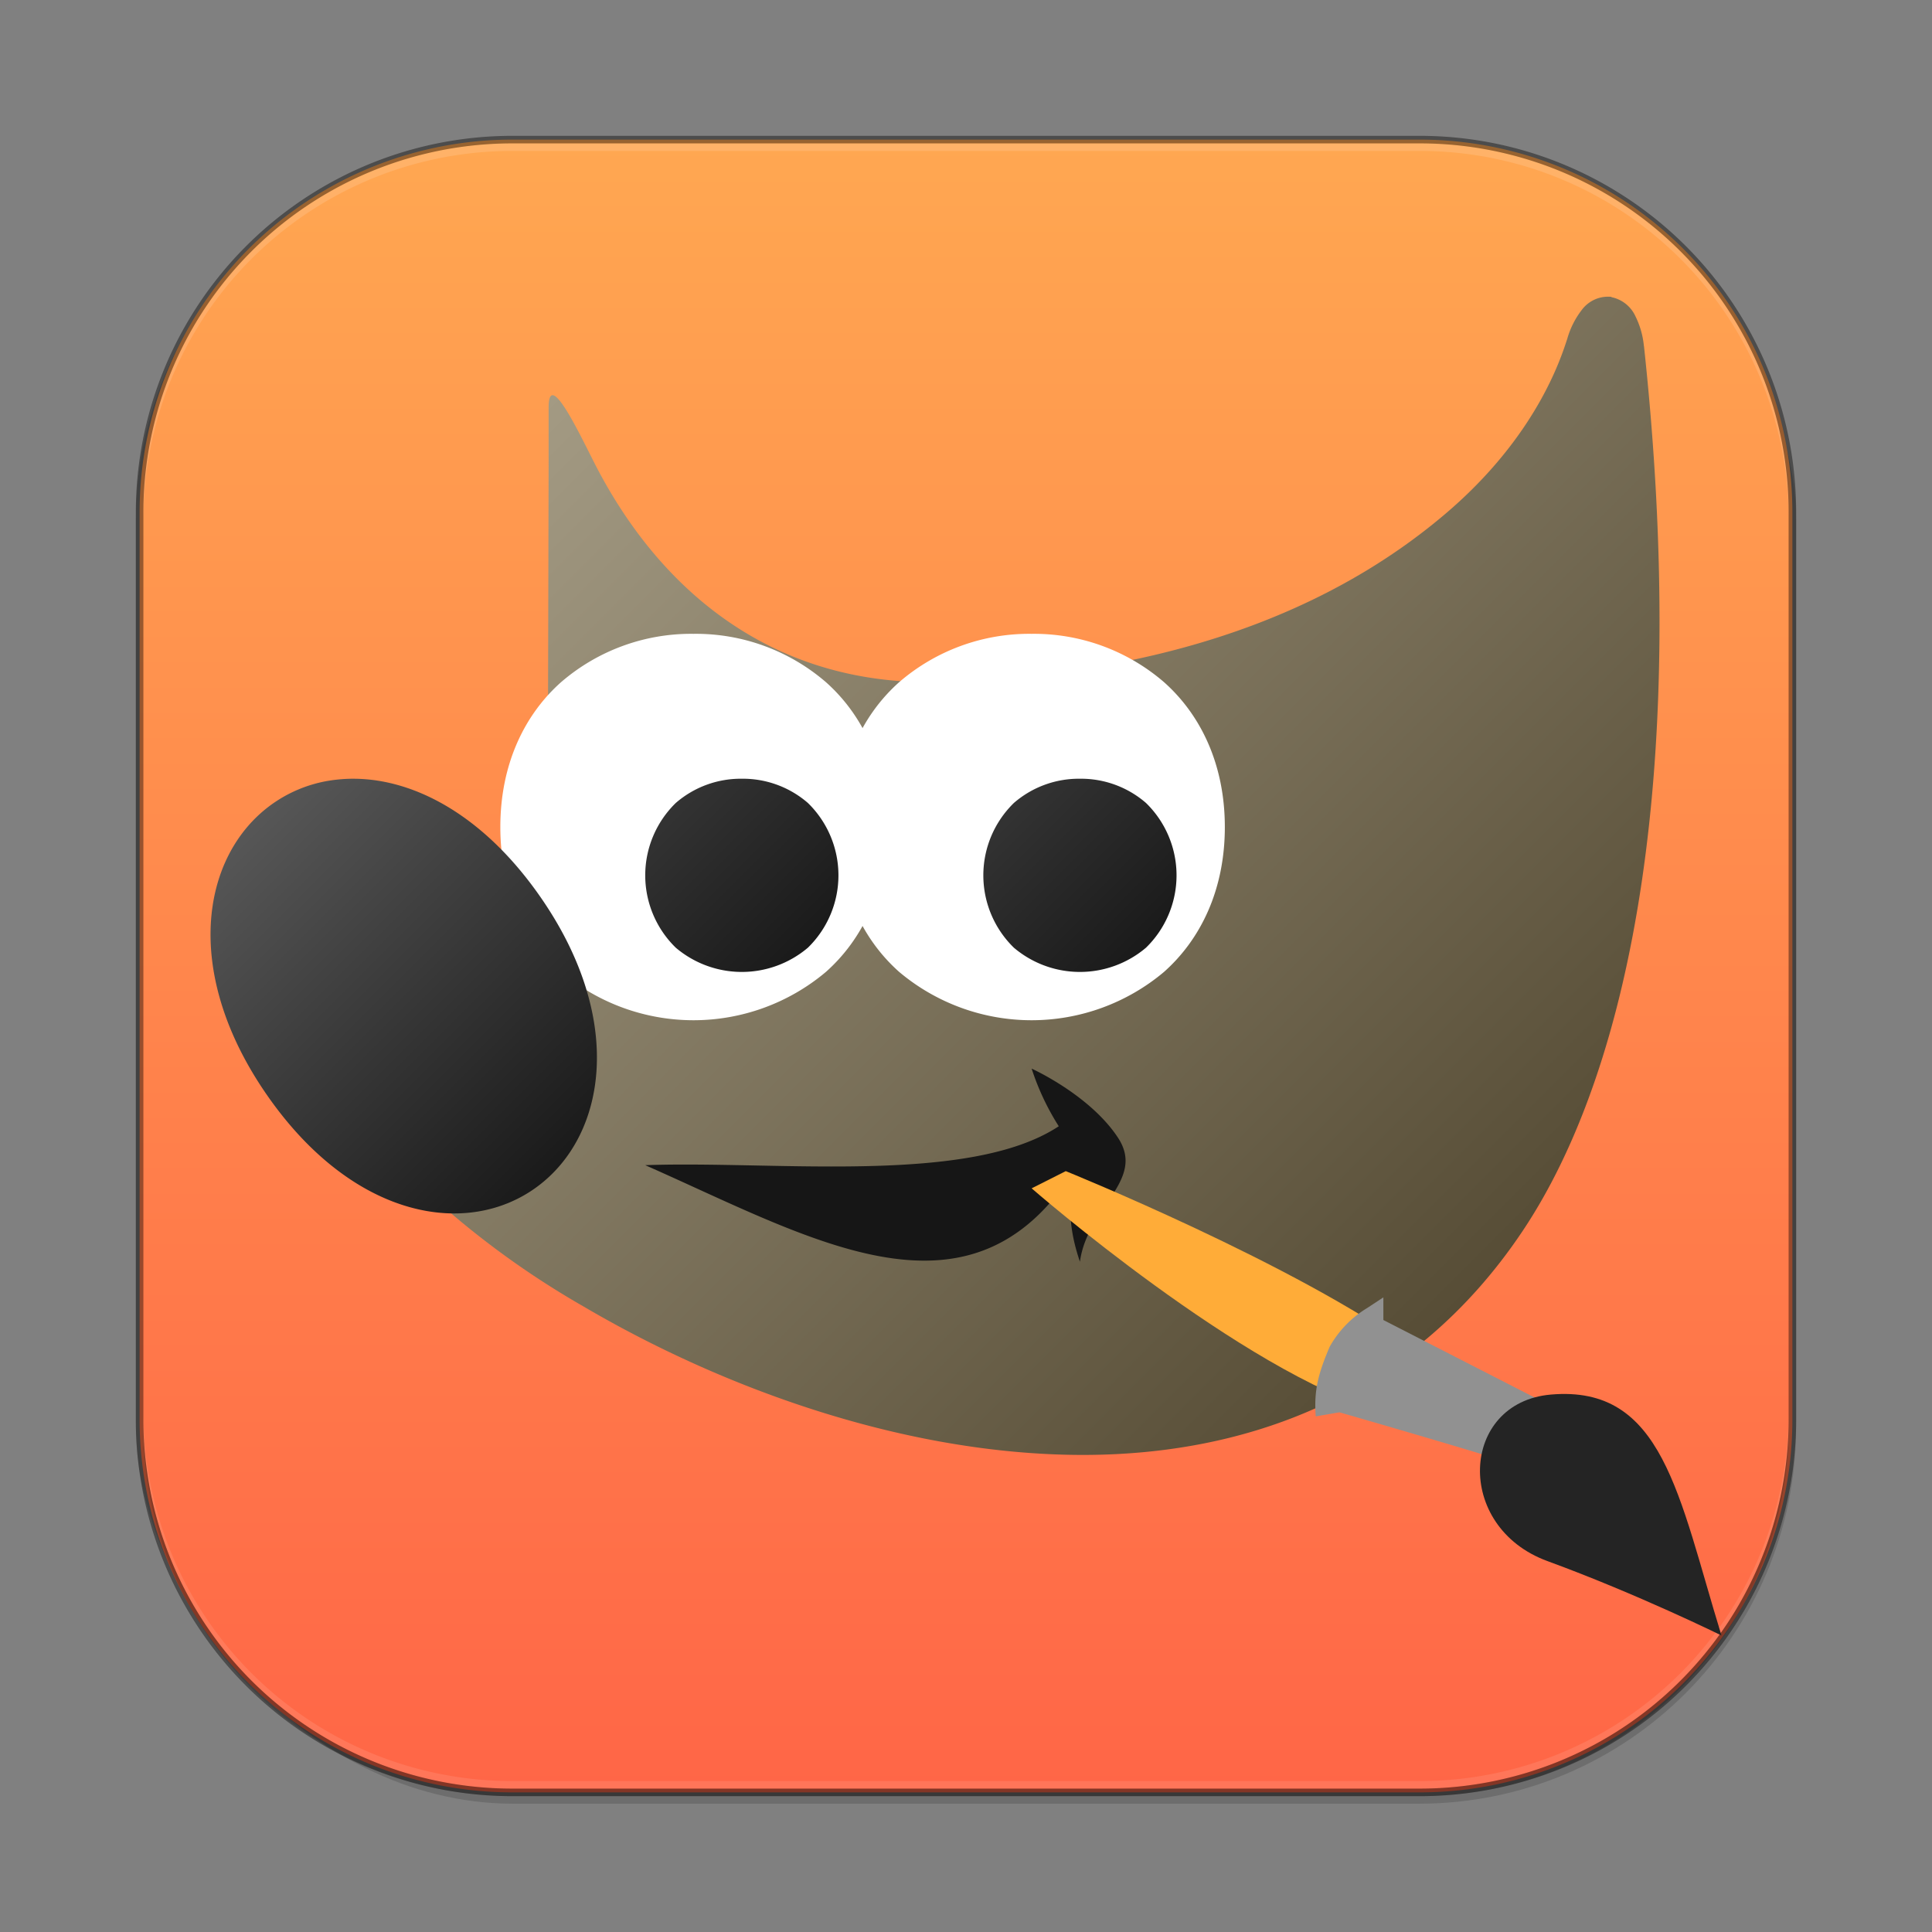 <svg id="Camada_1" data-name="Camada 1" xmlns="http://www.w3.org/2000/svg" xmlns:xlink="http://www.w3.org/1999/xlink" width="256px" height="256px" viewBox="0 0 256 256"><rect x="0" y="0" width="256" height="256" fill="#808080" stroke="none"/><defs><style>.cls-1,.cls-3,.cls-4,.cls-5,.cls-6{isolation:isolate;}.cls-1{opacity:0.15;}.cls-2{fill:url(#Gradiente_sem_nome_194);}.cls-3,.cls-5,.cls-8{fill:#fff;}.cls-3,.cls-4{opacity:0.13;}.cls-5{opacity:0.1;}.cls-6{opacity:0.41;}.cls-10,.cls-11,.cls-12,.cls-7,.cls-8,.cls-9{fill-rule:evenodd;}.cls-7{fill:url(#Gradiente_sem_nome_6);}.cls-9{fill:url(#Gradiente_sem_nome_5);}.cls-10{fill:#161616;}.cls-11{fill:url(#Gradiente_sem_nome_3);}.cls-12{fill:url(#Gradiente_sem_nome_5-2);}.cls-13{fill:#ffac38;}.cls-14{fill:#919191;}.cls-15{fill:#242424;}</style><linearGradient id="Gradiente_sem_nome_194" x1="305" y1="118" x2="523" y2="118" gradientTransform="matrix(0, -1, -1, 0, 246, 542)" gradientUnits="userSpaceOnUse"><stop offset="0" stop-color="#ff6647"/><stop offset="1" stop-color="#ffa751"/></linearGradient><linearGradient id="Gradiente_sem_nome_6" x1="81.155" y1="44.311" x2="201.817" y2="164.973" gradientUnits="userSpaceOnUse"><stop offset="0" stop-color="#a39a83"/><stop offset="1" stop-color="#574d36"/></linearGradient><linearGradient id="Gradiente_sem_nome_5" x1="89.112" y1="106.801" x2="107.481" y2="125.17" gradientUnits="userSpaceOnUse"><stop offset="0" stop-color="#333"/><stop offset="1" stop-color="#1a1a1a"/></linearGradient><linearGradient id="Gradiente_sem_nome_3" x1="31.884" y1="110.37" x2="75.108" y2="153.595" gradientUnits="userSpaceOnUse"><stop offset="0" stop-color="#575757"/><stop offset="1" stop-color="#1a1a1a"/></linearGradient><linearGradient id="Gradiente_sem_nome_5-2" x1="133.912" y1="106.801" x2="152.281" y2="125.17" xlink:href="#Gradiente_sem_nome_5"/></defs><rect id="rect4114" class="cls-1" x="18" y="19" width="220" height="220" rx="50"/><path id="path4200" class="cls-2" d="M68,18.5A49.381,49.381,0,0,0,18.5,68V188A49.381,49.381,0,0,0,68,237.5H188A49.381,49.381,0,0,0,237.5,188V68A49.381,49.381,0,0,0,188,18.5Z"/><path id="rect3894" class="cls-3" d="M68,19A48.871,48.871,0,0,0,19,68v1A48.871,48.871,0,0,1,68,20H188a48.871,48.871,0,0,1,49,49V68a48.871,48.871,0,0,0-49-49Z"/><path id="path4085" class="cls-4" d="M188,238a48.871,48.871,0,0,0,49-49v-1a48.871,48.871,0,0,1-49,49H68a48.871,48.871,0,0,1-49-49v1a48.871,48.871,0,0,0,49,49Z"/><path id="path4280" class="cls-5" d="M68,237a48.871,48.871,0,0,1-49-49v-1a48.871,48.871,0,0,0,49,49H188a48.871,48.871,0,0,0,49-49v1a48.871,48.871,0,0,1-49,49Z"/><path id="rect4040" class="cls-6" d="M68,18A49.891,49.891,0,0,0,18,68V188a49.891,49.891,0,0,0,50,50H188a49.891,49.891,0,0,0,50-50V68a49.891,49.891,0,0,0-50-50Zm0,1H188a48.871,48.871,0,0,1,49,49V188a48.871,48.871,0,0,1-49,49H68a48.871,48.871,0,0,1-49-49V68A48.871,48.871,0,0,1,68,19Z"/><path class="cls-7" d="M213.522,39.335a4.336,4.336,0,0,0-3.876,1.665,11.3,11.3,0,0,0-1.973,3.882c-.897,2.76-4.191,13.006-16.07,23.132s-32.364,21.457-67.868,22.37c-21.589.253-36.478-12.222-45.087-29.257-2.148-4.251-5.952-12.174-5.952-7.133V61.79l-.11,43.537.219.531a14.458,14.458,0,0,1-.11,10.085c-2.044,5.789-9.43,14.236-27.44,19.642l-2.202.654.418,2.319c.999,5.617,4.981,11.374,10.86,17.268a115.321,115.321,0,0,0,22.915,17.247c18.331,10.781,41.809,19.301,64.62,19.699s45.13-7.578,59.898-29.672,21.97-62.34,16.07-117.256h-.01A11.239,11.239,0,0,0,216.71,41.92a4.488,4.488,0,0,0-3.188-2.544Z"/><path class="cls-8" d="M91.892,83.986a26.369,26.369,0,0,0-17.544,6.401c-4.846,4.308-8.051,10.872-8.051,19.204s3.205,14.887,8.051,19.194a27.243,27.243,0,0,0,35.088,0c4.846-4.308,8.061-10.863,8.061-19.194s-3.215-14.896-8.061-19.204A26.37,26.37,0,0,0,91.892,83.986Z"/><path class="cls-9" d="M98.297,103.186a13.138,13.138,0,0,0-8.75,3.208,13.383,13.383,0,0,0,0,19.184,13.536,13.536,0,0,0,17.5,0,13.383,13.383,0,0,0,0-19.184A13.138,13.138,0,0,0,98.297,103.186Z"/><path class="cls-10" d="M85.497,154.392c17.24-.623,42.921,2.676,54.795-5.157a33.494,33.494,0,0,1-3.595-7.638s7.72,3.478,11.448,9.165c3.718,5.672-4.075,9.166-5.048,16.423-2.166-6.374-.753-8.764-1.3-11.297C128.002,176.504,107.341,164.026,85.497,154.392Z"/><path class="cls-11" d="M46.986,103.186a20.594,20.594,0,0,0-3.333.25,17.994,17.994,0,0,0-7.866,3.307c-9.22,6.84-11.648,22.34-.26,38.572s26.455,18.751,35.674,11.912,11.657-22.34.269-38.572c-7.473-10.652-16.533-15.396-24.485-15.467Z"/><path class="cls-8" d="M136.692,83.986a26.369,26.369,0,0,0-17.544,6.401c-4.846,4.308-8.051,10.872-8.051,19.204s3.205,14.887,8.051,19.194a27.243,27.243,0,0,0,35.088,0c4.846-4.308,8.061-10.863,8.061-19.194s-3.215-14.896-8.061-19.204A26.369,26.369,0,0,0,136.692,83.986Z"/><path class="cls-12" d="M143.097,103.186a13.139,13.139,0,0,0-8.75,3.208,13.383,13.383,0,0,0,0,19.184,13.536,13.536,0,0,0,17.5,0,13.383,13.383,0,0,0,0-19.184A13.138,13.138,0,0,0,143.097,103.186Z"/><path class="cls-13" d="M183.159,187.142l4.15-8.265c-15.44-11.296-46.09-23.697-46.09-23.697l-4.522,2.281S164.674,181.826,183.159,187.142Z"/><path class="cls-14" d="M183.303,171.908l-2.164,1.423a13.968,13.968,0,0,0-4.95,5.119c-1.509,3.546-2.105,5.763-1.846,9.227l3.136-.537s16.374,4.697,24.126,7.168l.907-1.747,3.192-6.178-22.4-11.475Z"/><path class="cls-15" d="M228.103,216.708c-5.7-18.521-7.722-33.227-22.62-31.919-12.005,1.055-12.846,17.519-.44,22.063C216.994,211.228,228.103,216.708,228.103,216.708Z"/></svg>